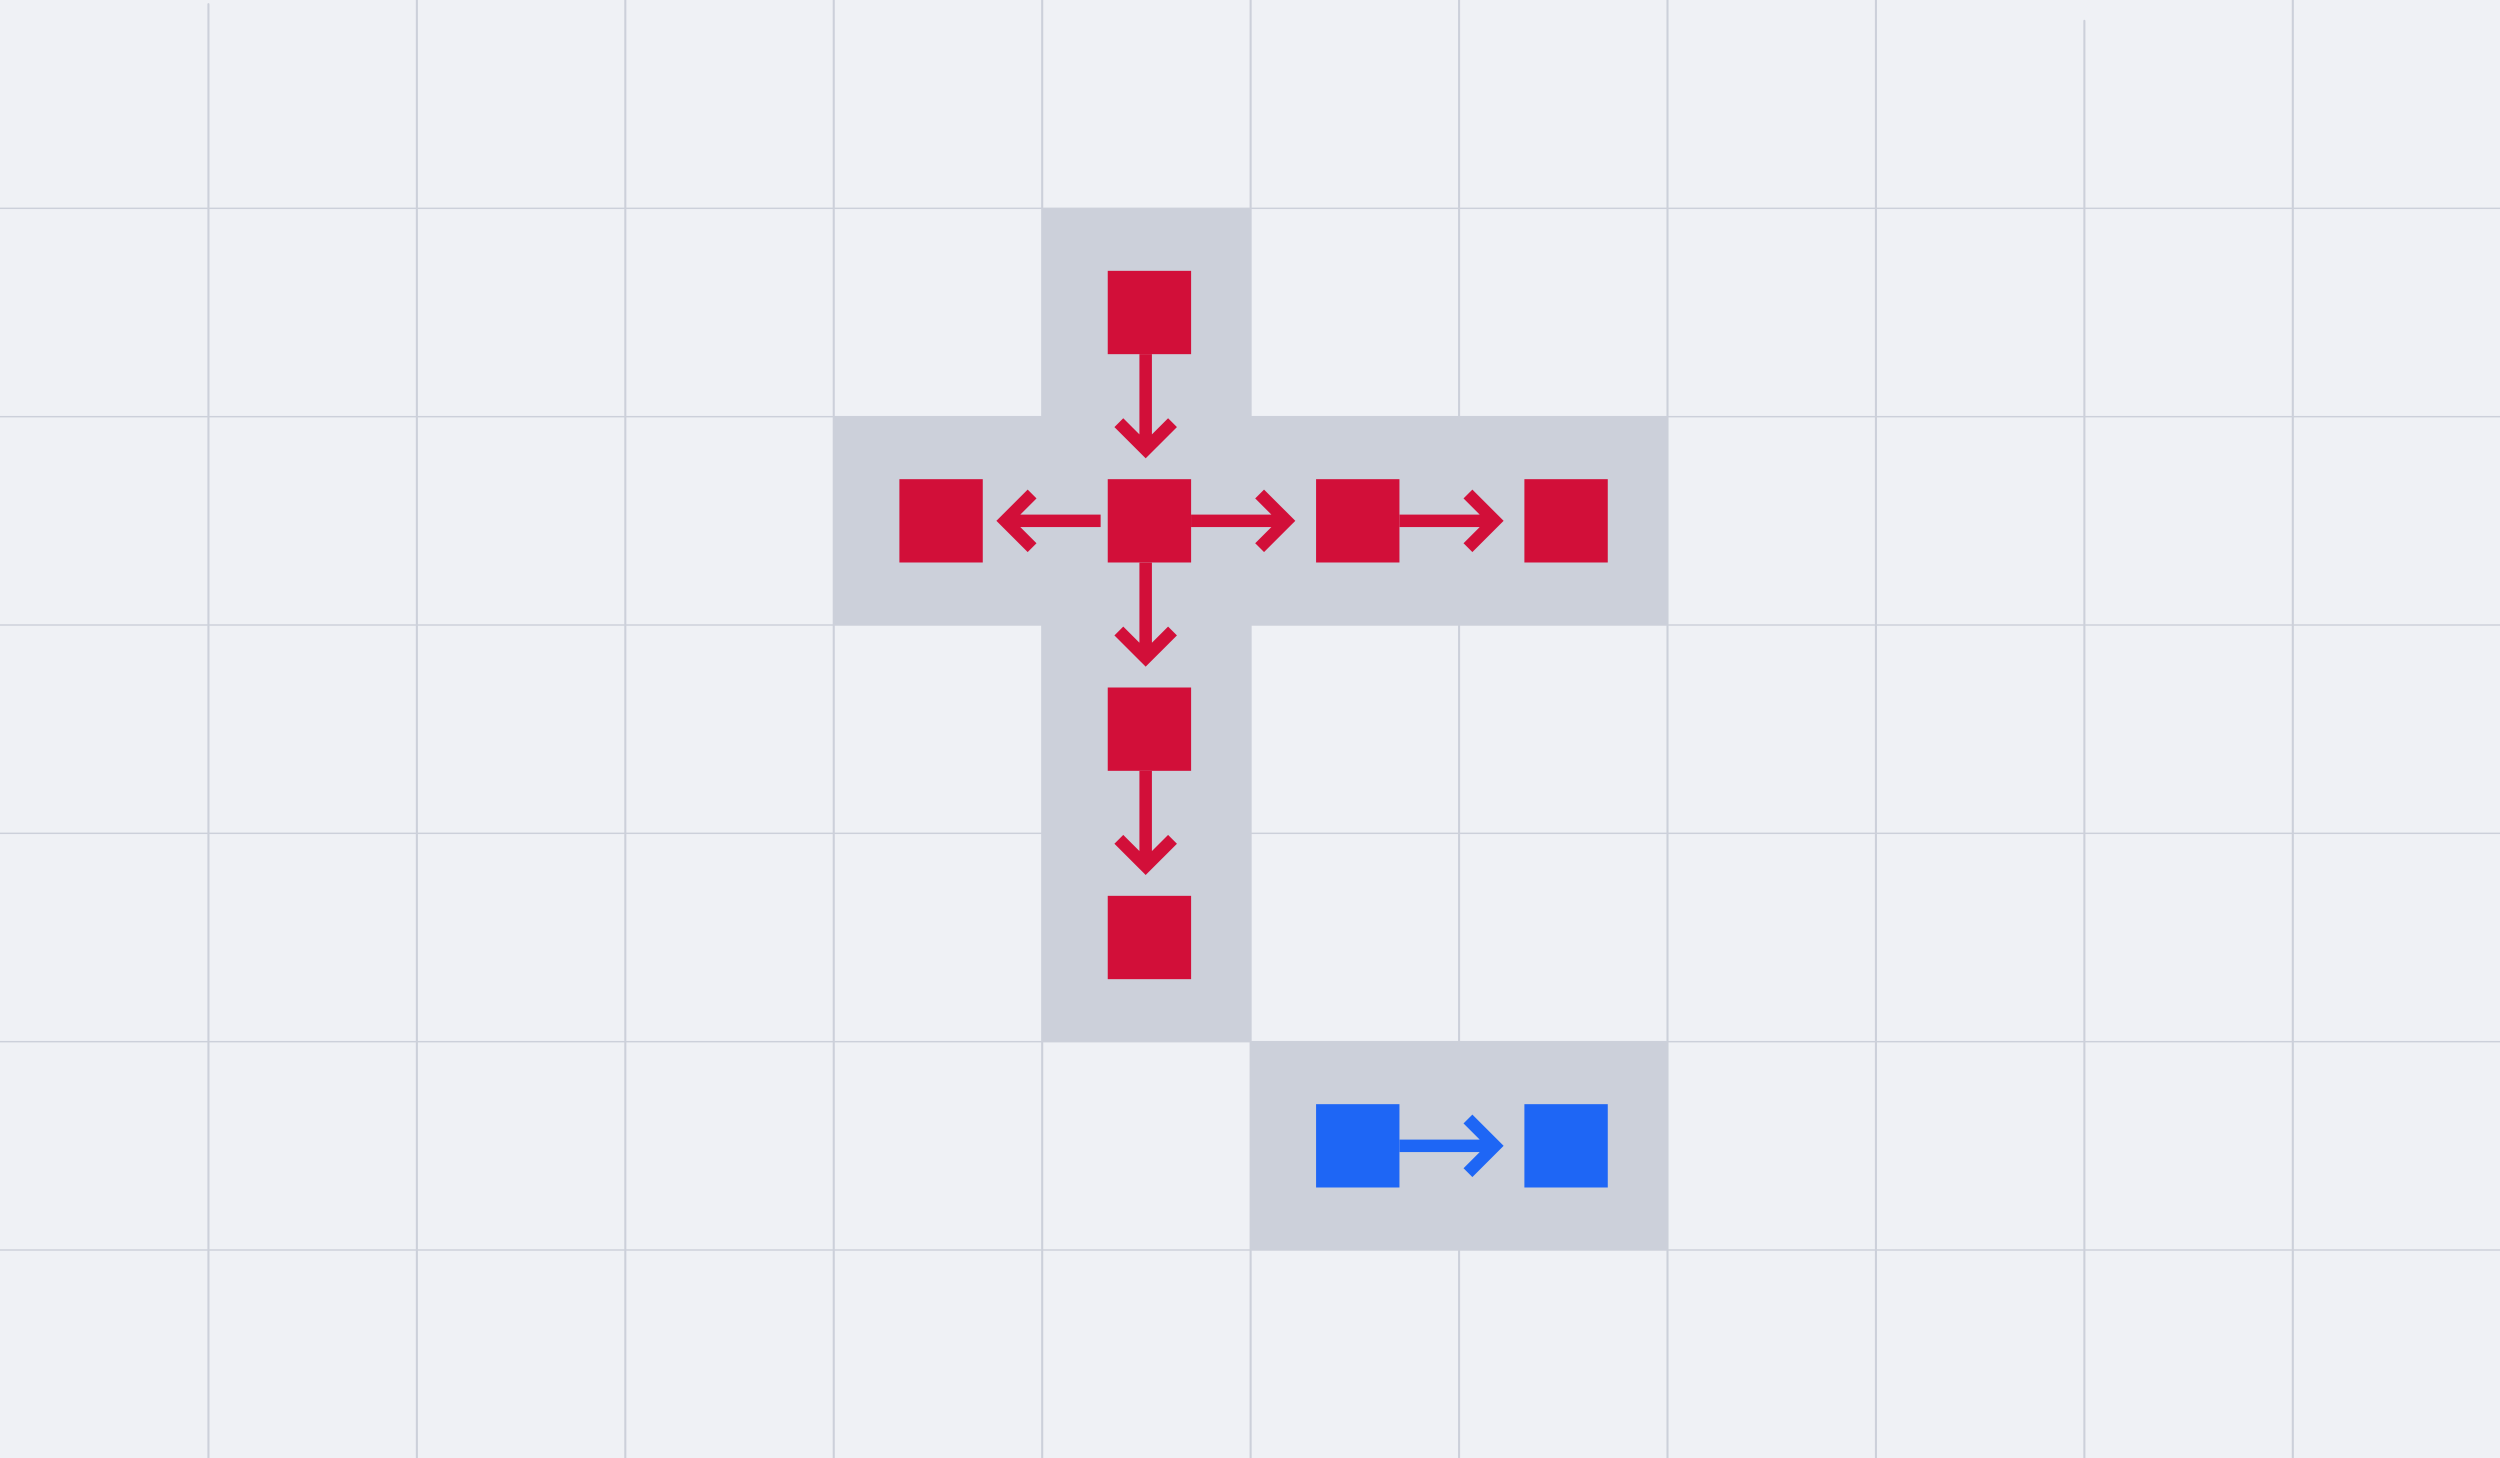 <?xml version="1.0" encoding="UTF-8" standalone="no"?>
<!DOCTYPE svg PUBLIC "-//W3C//DTD SVG 1.1//EN" "http://www.w3.org/Graphics/SVG/1.1/DTD/svg11.dtd">
<svg width="100%" height="100%" viewBox="0 0 1200 700" version="1.1" xmlns="http://www.w3.org/2000/svg" xmlns:xlink="http://www.w3.org/1999/xlink" xml:space="preserve" xmlns:serif="http://www.serif.com/" style="fill-rule:evenodd;clip-rule:evenodd;stroke-linecap:round;stroke-linejoin:round;stroke-miterlimit:1.5;">
    <rect x="0" y="0" width="1200" height="700" fill="#333333" stroke="none"/>
    <g transform="matrix(1,0,0,1,-2595.39,-2.27374e-13)">
        <g id="clusters" transform="matrix(1.5,0,0,1,2595.39,2.27374e-13)">
            <rect x="0" y="0" width="800" height="700" style="fill:none;"/>
            <clipPath id="_clip1">
                <rect x="0" y="0" width="800" height="700"/>
            </clipPath>
            <g clip-path="url(#_clip1)">
                <g id="grid" transform="matrix(0.667,0,0,1,0,0)">
                    <g id="bg" transform="matrix(1.5,0,0,1,0,0)">
                        <rect x="0" y="0" width="800" height="700" style="fill:rgb(239,241,245);"/>
                    </g>
                    <g transform="matrix(1,0,0,1,-861.828,2)">
                        <path d="M961.828,0L961.828,700" style="fill:none;stroke:rgb(204,208,218);stroke-width:1px;"/>
                    </g>
                    <g transform="matrix(1,0,0,1,-761.828,0)">
                        <path d="M961.828,0L961.828,700" style="fill:none;stroke:rgb(204,208,218);stroke-width:1px;"/>
                    </g>
                    <g transform="matrix(1,0,0,1,-661.828,0)">
                        <path d="M961.828,0L961.828,700" style="fill:none;stroke:rgb(204,208,218);stroke-width:1px;"/>
                    </g>
                    <g transform="matrix(1,0,0,1,-561.828,0)">
                        <path d="M961.828,0L961.828,700" style="fill:none;stroke:rgb(204,208,218);stroke-width:1px;"/>
                    </g>
                    <g transform="matrix(1,0,0,1,-461.828,5.68434e-14)">
                        <path d="M961.828,0L961.828,700" style="fill:none;stroke:rgb(204,208,218);stroke-width:1px;"/>
                    </g>
                    <g transform="matrix(1,0,0,1,-361.828,5.68434e-14)">
                        <path d="M961.828,0L961.828,700" style="fill:none;stroke:rgb(204,208,218);stroke-width:1px;"/>
                    </g>
                    <g transform="matrix(1,0,0,1,-261.828,0)">
                        <path d="M961.828,0L961.828,700" style="fill:none;stroke:rgb(204,208,218);stroke-width:1px;"/>
                    </g>
                    <g transform="matrix(1,0,0,1,-161.828,0)">
                        <path d="M961.828,0L961.828,700" style="fill:none;stroke:rgb(204,208,218);stroke-width:1px;"/>
                    </g>
                    <g transform="matrix(1,0,0,1,-61.828,0)">
                        <path d="M961.828,0L961.828,700" style="fill:none;stroke:rgb(204,208,218);stroke-width:1px;"/>
                    </g>
                    <g transform="matrix(1,0,0,1,38.172,10)">
                        <path d="M961.828,0L961.828,700" style="fill:none;stroke:rgb(204,208,218);stroke-width:1px;"/>
                    </g>
                    <g transform="matrix(1,0,0,1,138.172,0)">
                        <path d="M961.828,0L961.828,700" style="fill:none;stroke:rgb(204,208,218);stroke-width:1px;"/>
                    </g>
                    <g transform="matrix(6.12323e-17,1,-1.714,1.0497e-16,1200,-861.828)">
                        <path d="M961.828,0L961.828,700" style="fill:none;stroke:rgb(204,208,218);stroke-width:0.71px;"/>
                    </g>
                    <g transform="matrix(6.12323e-17,1,-1.714,1.0497e-16,1200,-761.828)">
                        <path d="M961.828,0L961.828,700" style="fill:none;stroke:rgb(204,208,218);stroke-width:0.71px;"/>
                    </g>
                    <g transform="matrix(6.12323e-17,1,-1.714,1.0497e-16,1200,-661.828)">
                        <path d="M961.828,0L961.828,700" style="fill:none;stroke:rgb(204,208,218);stroke-width:0.71px;"/>
                    </g>
                    <g transform="matrix(6.12323e-17,1,-1.714,1.0497e-16,1200,-561.828)">
                        <path d="M961.828,0L961.828,700" style="fill:none;stroke:rgb(204,208,218);stroke-width:0.71px;"/>
                    </g>
                    <g transform="matrix(6.12323e-17,1,-1.714,1.0497e-16,1200,-461.828)">
                        <path d="M961.828,0L961.828,700" style="fill:none;stroke:rgb(204,208,218);stroke-width:0.71px;"/>
                    </g>
                    <g transform="matrix(6.12323e-17,1,-1.714,1.0497e-16,1200,-361.828)">
                        <path d="M961.828,0L961.828,700" style="fill:none;stroke:rgb(204,208,218);stroke-width:0.71px;"/>
                    </g>
                </g>
                <g transform="matrix(0.667,0,0,1,133.333,0)">
                    <path d="M400,500L600,500L600,600L400,600L400,500ZM300,300L200,300L200,200L300,200L300,100L400,100L400,200L600,200L600,300L400,300L400,500L300,500L300,300Z" style="fill:rgb(204,208,218);"/>
                </g>
                <g transform="matrix(2.55135e-17,0.625,-0.667,6.12323e-17,476.667,-1958.37)">
                    <path d="M3405.39,168L3405.39,162L3467.01,162L3454.6,154.243L3461.39,150L3485.39,165L3461.39,180L3454.6,175.757L3467.01,168L3405.39,168Z" style="fill:rgb(210,15,57);"/>
                </g>
                <g transform="matrix(2.55135e-17,0.625,-0.667,6.12323e-17,476.667,-1858.37)">
                    <path d="M3405.39,168L3405.39,162L3467.01,162L3454.6,154.243L3461.39,150L3485.39,165L3461.39,180L3454.6,175.757L3467.01,168L3405.39,168Z" style="fill:rgb(210,15,57);"/>
                </g>
                <g transform="matrix(0.417,-6.16298e-33,7.70372e-33,1,-1038.91,85)">
                    <path d="M3405.39,168L3405.39,162L3467.01,162L3454.6,154.243L3461.39,150L3485.39,165L3461.39,180L3454.6,175.757L3467.01,168L3405.39,168Z" style="fill:rgb(210,15,57);"/>
                </g>
                <g transform="matrix(0.417,-6.16298e-33,7.70372e-33,1,-972.246,85)">
                    <path d="M3405.39,168L3405.39,162L3467.01,162L3454.6,154.243L3461.39,150L3485.39,165L3461.39,180L3454.6,175.757L3467.01,168L3405.39,168Z" style="fill:rgb(210,15,57);"/>
                </g>
                <g transform="matrix(-0.417,-7.65404e-17,8.16431e-17,-1,1772.25,415)">
                    <path d="M3405.39,168L3405.39,162L3467.01,162L3454.6,154.243L3461.39,150L3485.39,165L3461.39,180L3454.6,175.757L3467.01,168L3405.39,168Z" style="fill:rgb(210,15,57);"/>
                </g>
                <g transform="matrix(2.55135e-17,0.625,-0.667,6.12323e-17,476.667,-1758.37)">
                    <path d="M3405.39,168L3405.39,162L3467.01,162L3454.6,154.243L3461.39,150L3485.39,165L3461.39,180L3454.6,175.757L3467.01,168L3405.39,168Z" style="fill:rgb(210,15,57);"/>
                </g>
                <g transform="matrix(0.667,0,0,1,-1930.26,-2.84217e-13)">
                    <rect x="3425.39" y="230" width="40" height="40" style="fill:rgb(210,15,57);"/>
                </g>
                <g transform="matrix(0.667,0,0,1,-1930.26,-100)">
                    <rect x="3425.39" y="230" width="40" height="40" style="fill:rgb(210,15,57);"/>
                </g>
                <g transform="matrix(0.667,0,0,1,-1996.93,-2.55795e-13)">
                    <rect x="3425.39" y="230" width="40" height="40" style="fill:rgb(210,15,57);"/>
                </g>
                <g transform="matrix(0.667,0,0,1,-1863.59,-2.84217e-13)">
                    <rect x="3425.39" y="230" width="40" height="40" style="fill:rgb(210,15,57);"/>
                </g>
                <g transform="matrix(0.667,0,0,1,-1863.59,300)">
                    <rect x="3425.39" y="230" width="40" height="40" style="fill:rgb(30,102,245);"/>
                </g>
                <g transform="matrix(0.667,0,0,1,-1796.93,300)">
                    <rect x="3425.39" y="230" width="40" height="40" style="fill:rgb(30,102,245);"/>
                </g>
                <g transform="matrix(0.667,0,0,1,-1796.93,-2.84217e-13)">
                    <rect x="3425.39" y="230" width="40" height="40" style="fill:rgb(210,15,57);"/>
                </g>
                <g transform="matrix(0.667,0,0,1,-1930.26,100)">
                    <rect x="3425.39" y="230" width="40" height="40" style="fill:rgb(210,15,57);"/>
                </g>
                <g transform="matrix(0.667,0,0,1,-1930.26,200)">
                    <rect x="3425.39" y="230" width="40" height="40" style="fill:rgb(210,15,57);"/>
                </g>
                <g transform="matrix(0.417,-6.16298e-33,7.70372e-33,1,-972.246,385)">
                    <path d="M3405.39,168L3405.39,162L3467.01,162L3454.6,154.243L3461.39,150L3485.39,165L3461.39,180L3454.6,175.757L3467.01,168L3405.39,168Z" style="fill:rgb(30,102,245);"/>
                </g>
            </g>
        </g>
    </g>
</svg>
